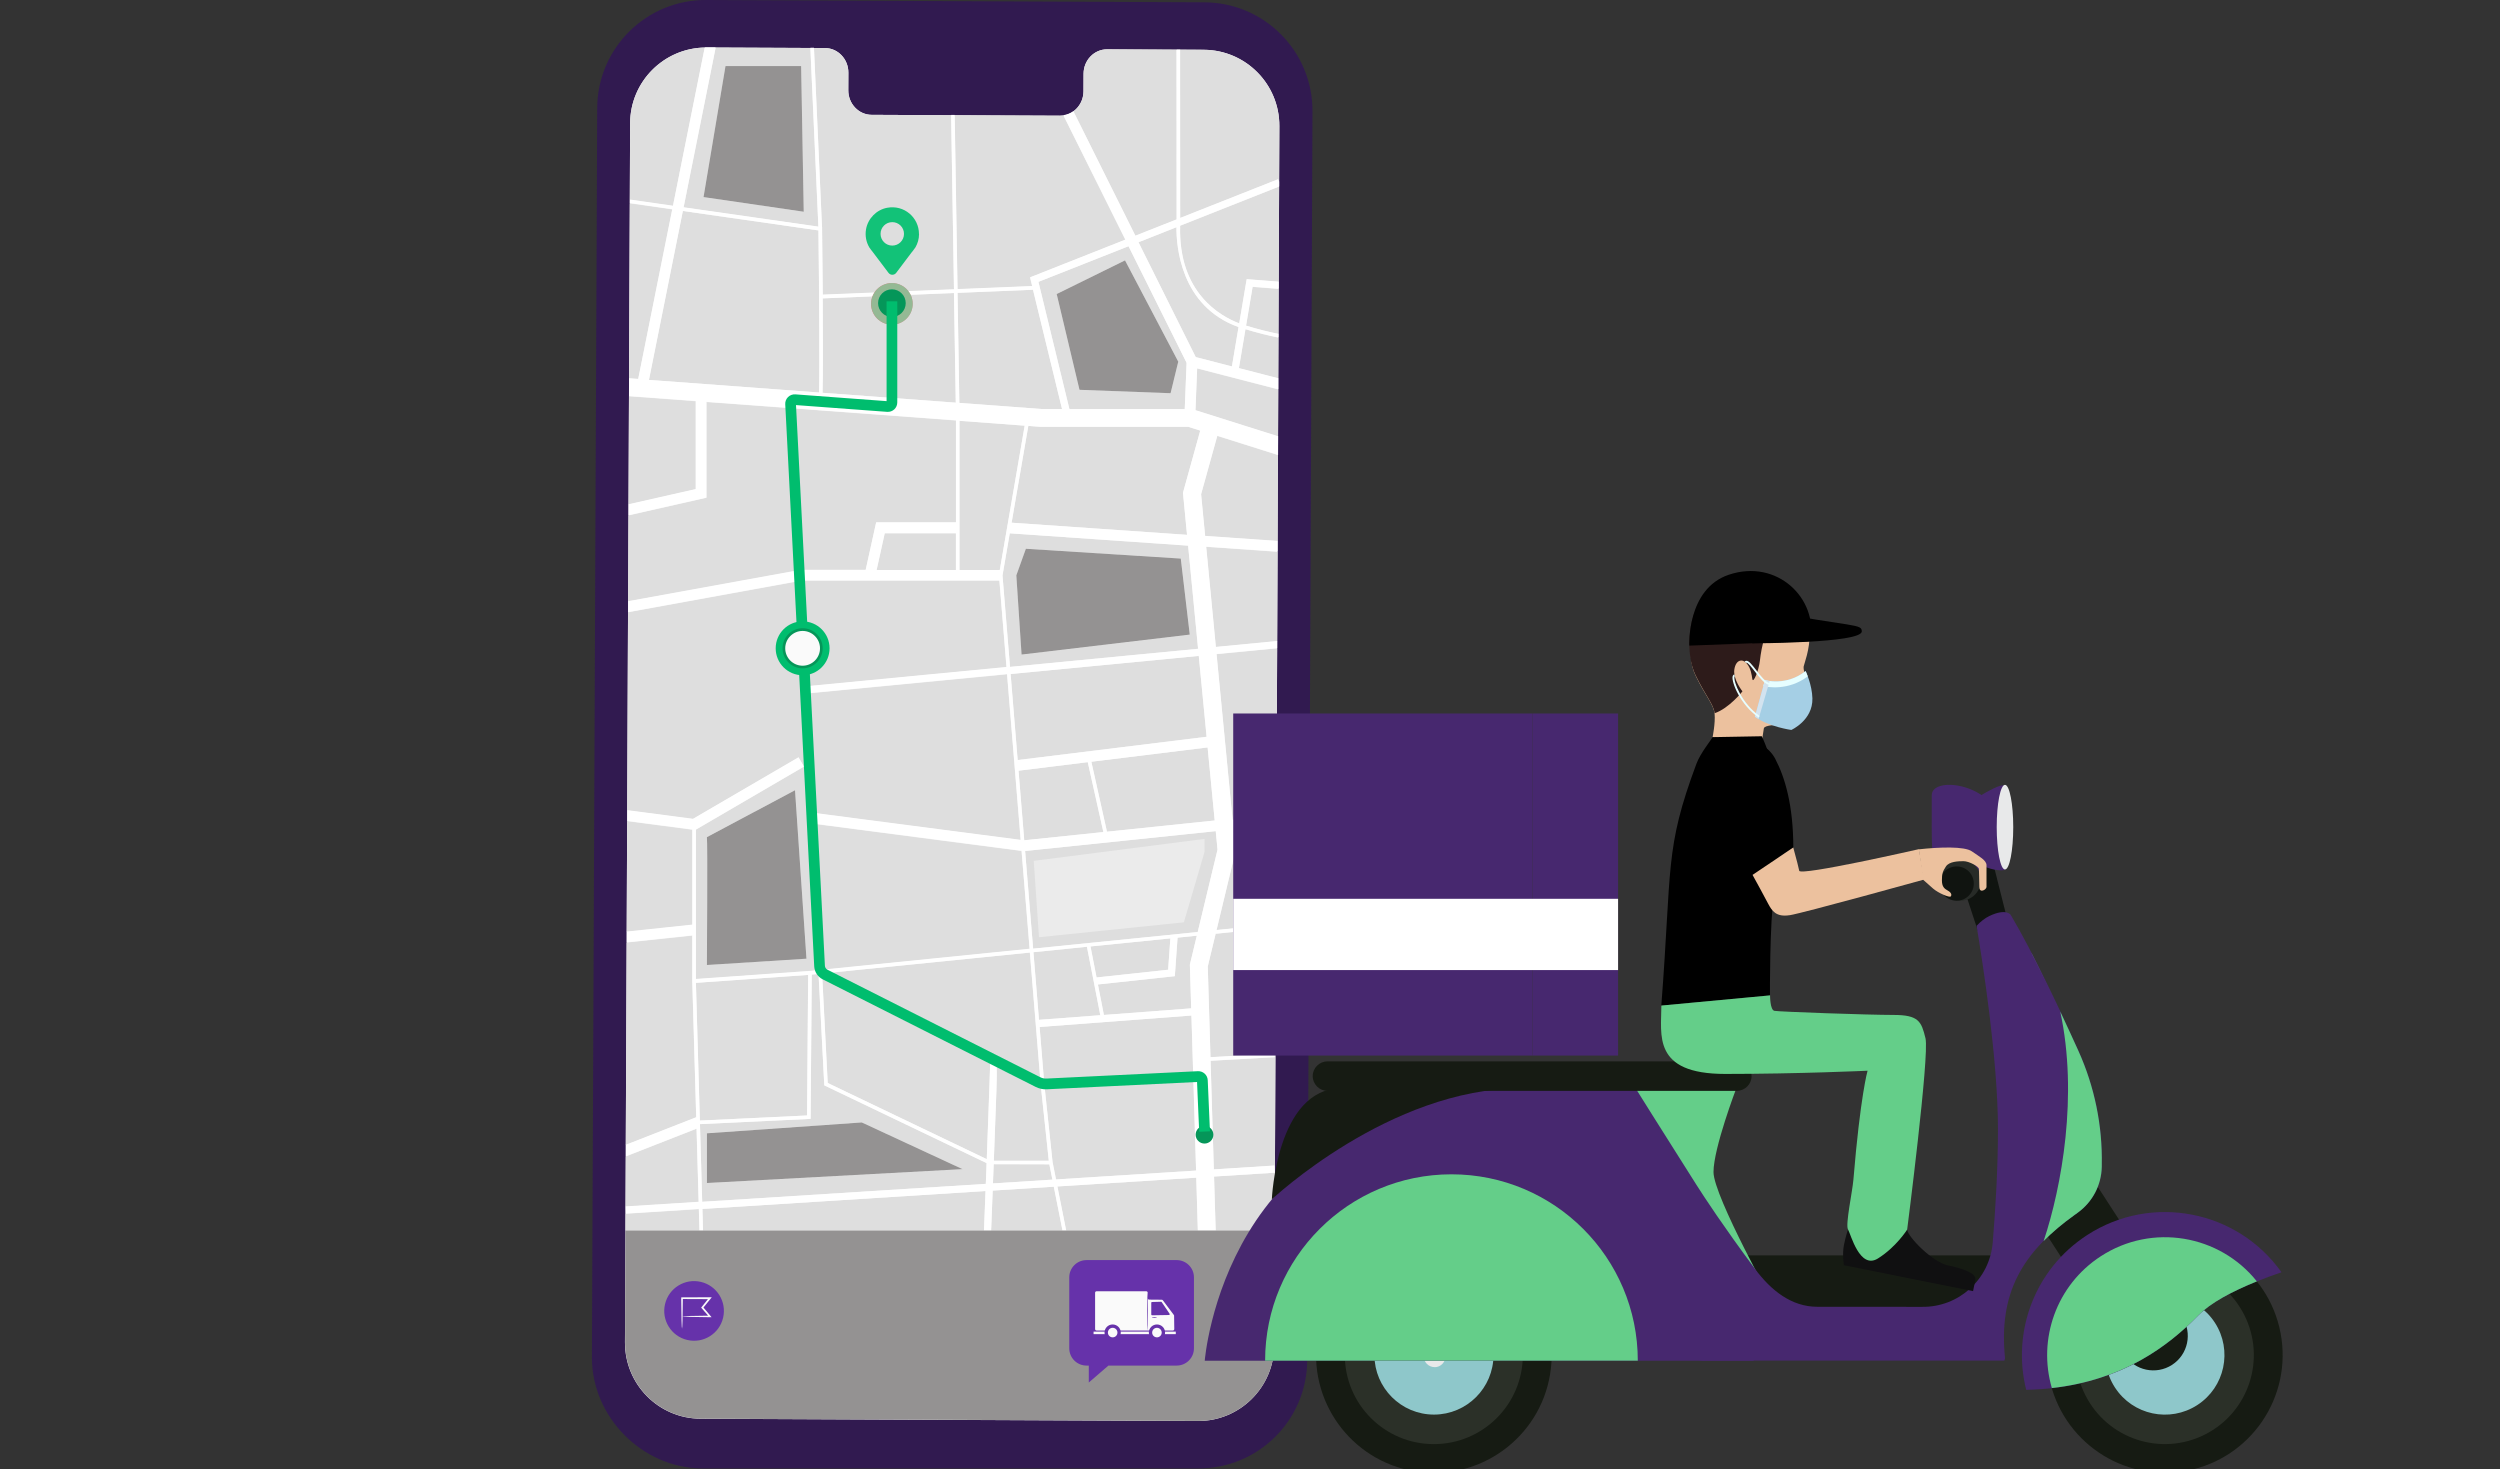 <svg width="359" height="211" viewBox="0 0 359 211" fill="none" xmlns="http://www.w3.org/2000/svg">
<rect x="0" y="0" width="359" height="211" fill="#333333" stroke="none"/>
<g clip-path="url(#clip0_318_3324)">
<path d="M172.06 210.867H100.843C92.236 210.826 84.964 203.488 85 194.886L85.757 15.521C85.793 6.908 92.804 -0.041 101.416 0L172.961 0.333C181.568 0.374 188.512 7.379 188.471 15.981L187.714 195.346C187.678 203.954 180.667 210.903 172.055 210.867H172.06Z" fill="#311A50"/>
<path d="M172.852 7.148L158.979 7.086C157.122 7.076 155.602 8.647 155.597 10.592L155.587 13.109C155.581 15.054 154.062 16.625 152.204 16.615L125.164 16.492C123.307 16.482 121.802 14.9 121.813 12.956L121.823 10.438C121.833 8.494 120.329 6.907 118.471 6.902L113.594 6.882L101.451 6.825C95.423 6.8 90.51 11.666 90.485 17.694L89.743 192.771C89.717 198.799 94.579 203.707 100.607 203.732L172.008 204.06C178.036 204.085 182.949 199.219 182.974 193.191L183.716 18.114C183.742 12.086 178.88 7.184 172.852 7.153V7.148Z" fill="#F5F5F5"/>
<path d="M142.545 170.966C142.463 173.079 142.386 175.065 142.32 176.712H152.575L151.321 170.413L142.545 170.971V170.966Z" fill="#DEDEDE"/>
<path d="M100.864 173.602L100.951 176.708H141.3C141.367 174.963 141.444 173.024 141.52 171.028L100.864 173.602Z" fill="#DEDEDE"/>
<path d="M151.839 170.378L153.103 176.713H172.012L171.786 169.119L151.839 170.378Z" fill="#DEDEDE"/>
<path d="M143.57 81.855L147.142 61.125L137.777 60.429V81.855H143.57Z" fill="#DEDEDE"/>
<path d="M100.022 162.093L89.859 166.074L89.828 173.274L100.324 172.609L100.022 162.093Z" fill="#DEDEDE"/>
<path d="M99.971 160.477L99.413 141.169H99.408V134.358L89.982 135.356L89.859 164.427L99.966 160.467L99.971 160.477Z" fill="#DEDEDE"/>
<path d="M99.413 119.159L90.058 117.926L89.992 133.815L99.413 132.817V119.159Z" fill="#DEDEDE"/>
<path d="M169.096 134.645L168.702 140.181L157.659 141.369L158.514 145.749L171.051 144.802L170.862 138.523L171.865 134.368L169.096 134.645Z" fill="#DEDEDE"/>
<path d="M149.196 146.448L158.003 145.788L156.084 135.958L148.398 136.736L149.196 146.448Z" fill="#DEDEDE"/>
<path d="M149.285 147.473L149.96 155.666L151.152 166.903L151.644 169.365L171.76 168.096L171.089 145.825L149.285 147.473Z" fill="#DEDEDE"/>
<path d="M114.659 108.781L115.432 110.106L99.921 119.153V140.615L116.292 139.458L147.845 136.276L146.688 122.208L116.542 118.268L116.742 116.748L146.56 120.642L144.605 96.832L115.094 99.672L114.997 98.653L144.524 95.813L143.505 83.389H115.115L90.183 87.928L90.061 116.38L99.502 117.623L114.659 108.786V108.781ZM101.508 138.568C101.508 138.568 101.626 120.873 101.508 120.207L114.168 113.473L115.811 137.662L101.513 138.568H101.508Z" fill="#DEDEDE"/>
<path d="M168.063 134.752L156.596 135.908L157.466 140.36L167.746 139.255L168.063 134.752Z" fill="#DEDEDE"/>
<path d="M142.691 167.175C142.656 168.106 142.62 169.027 142.584 169.938L151.12 169.396L150.679 167.195L142.686 167.175H142.691Z" fill="#DEDEDE"/>
<path d="M124.31 81.854L125.814 75.038H137.272V60.392L101.441 57.736V71.486L90.249 74.019L90.193 86.362L114.981 81.854H124.31Z" fill="#DEDEDE"/>
<path d="M148.214 41.105L147.907 39.851L161.591 34.437L152.692 16.573C152.533 16.598 152.369 16.614 152.201 16.614L137.079 16.542L137.488 41.545L148.214 41.105Z" fill="#DEDEDE"/>
<path d="M168.959 31.521L168.944 7.127L158.986 7.081C157.128 7.071 155.608 8.642 155.603 10.586L155.593 13.104C155.593 14.307 155.01 15.361 154.129 15.99L163.033 33.87L168.959 31.526V31.521Z" fill="#DEDEDE"/>
<path d="M117.517 32.57L116.365 6.887L113.592 6.871L102.769 6.82L98.158 29.792L117.517 32.57ZM115.045 9.486L115.414 30.406L101.029 28.303L104.181 9.492H115.045V9.486Z" fill="#DEDEDE"/>
<path d="M118.044 32.647V32.867C118.07 34.873 118.11 38.481 118.141 42.339L136.988 41.572L136.579 16.543L125.172 16.492C123.315 16.482 121.81 14.901 121.82 12.956L121.831 10.438C121.841 8.494 120.336 6.913 118.479 6.902H116.882L118.039 32.652H118.044V32.647Z" fill="#DEDEDE"/>
<path d="M96.635 29.571L101.2 6.825C95.284 6.933 90.51 11.738 90.484 17.684L90.438 29.024L90.484 28.691L96.635 29.576V29.571Z" fill="#DEDEDE"/>
<path d="M99.907 57.624L90.322 56.913L90.256 72.444L99.907 70.259V57.624Z" fill="#DEDEDE"/>
<path d="M96.533 30.073L90.439 29.198L90.331 54.35L91.641 54.447L96.533 30.073Z" fill="#DEDEDE"/>
<path d="M115.892 160.184L116.051 139.991L99.926 141.132L100.494 160.911L115.892 160.184Z" fill="#DEDEDE"/>
<path d="M118.854 155.523L141.692 166.464C141.963 159.315 142.209 152.632 142.183 152.202L142.68 152.177L142.92 151.696C143.135 151.805 143.186 153.483 143.074 156.731C142.976 159.448 142.843 163.066 142.705 166.689H150.601L149.434 155.718L147.879 136.789L118.04 139.798L118.849 155.523H118.854Z" fill="#DEDEDE"/>
<path d="M174.837 122.016L174.581 119.35L147.208 122.2L148.36 136.226L171.991 133.842L174.837 122.016Z" fill="#DEDEDE"/>
<path d="M137.27 76.573H127.046L125.879 81.854H137.27V76.573Z" fill="#DEDEDE"/>
<path d="M170.611 78.354L144.999 76.583L143.956 82.632L145.035 95.763L172.044 93.163L170.611 78.349V78.354ZM145.946 82.621L147.323 78.804L169.567 80.211L170.857 91.136L146.704 94.002L145.951 82.626L145.946 82.621Z" fill="#DEDEDE"/>
<path d="M173.265 105.799L172.144 94.188L145.12 96.782L146.133 109.145L173.265 105.799Z" fill="#DEDEDE"/>
<path d="M100.357 173.638L89.872 174.298L89.826 173.617L89.815 176.713H100.444L100.357 173.638Z" fill="#DEDEDE"/>
<path d="M183.527 25.754L183.681 26.143L183.717 18.104C183.742 12.075 178.881 7.173 172.853 7.142L169.45 7.127L169.465 31.316L183.527 25.754Z" fill="#DEDEDE"/>
<path d="M141.674 167.02L118.365 155.854L117.541 139.853L116.564 139.95L116.4 160.67L100.511 161.422L100.527 161.882V161.893L100.834 172.577L141.562 170.003C141.598 169.011 141.639 168.013 141.674 167.02ZM101.509 162.742L123.749 161.181L138.215 167.895L101.509 169.881V162.742Z" fill="#DEDEDE"/>
<path d="M176.903 52.625L177.855 46.97C169.493 43.987 168.915 35.272 168.94 32.632L163.485 34.791L171.704 51.284L176.903 52.63V52.625Z" fill="#DEDEDE"/>
<path d="M147.078 120.668L158.443 119.486L156.202 109.446L146.259 110.674L147.078 120.668Z" fill="#DEDEDE"/>
<path d="M170.651 61.293H149.425L147.665 61.16L145.265 75.064L170.462 76.804L169.879 70.76L172.355 61.836L170.651 61.293Z" fill="#DEDEDE"/>
<path d="M170.133 58.734L170.399 52.097L162.058 35.349L149.121 40.466L153.568 58.729H170.133V58.734ZM161.551 37.39L169.196 51.934L168.091 56.468L155.011 55.976L151.741 42.221L161.551 37.395V37.39Z" fill="#DEDEDE"/>
<path d="M173.433 138.789L173.822 151.823L183.022 151.306L183.048 151.818L173.837 152.335L174.308 167.932L183.002 167.379L183.068 168.403L174.338 168.956L174.569 176.713H183.043L183.227 133.222L174.564 134.097L173.433 138.789Z" fill="#DEDEDE"/>
<path d="M117.529 33.087L98.053 30.293L93.181 54.559L117.611 56.37C117.708 52.635 117.621 41.172 117.524 33.092L117.529 33.087Z" fill="#DEDEDE"/>
<path d="M149.567 58.735H152.509L148.339 41.612L137.5 42.057L137.761 57.865L149.567 58.735Z" fill="#DEDEDE"/>
<path d="M89.761 189.169L89.746 192.761C89.746 192.874 89.756 192.981 89.761 193.089V189.169Z" fill="#DEDEDE"/>
<path d="M118.114 56.406L137.248 57.823L136.987 42.077L118.135 42.85C118.176 48.177 118.191 53.857 118.109 56.411L118.114 56.406Z" fill="#DEDEDE"/>
<path d="M173.413 107.328L156.715 109.385L158.957 119.43L174.431 117.824L173.413 107.328Z" fill="#DEDEDE"/>
<path d="M177.944 46.453L179.014 40.108L183.624 40.466L183.681 26.798L169.46 32.427C169.168 42.047 175.212 45.43 177.944 46.458V46.453Z" fill="#DEDEDE"/>
<path d="M172.464 70.99L173.047 76.982L183.461 77.704L183.512 65.356L174.792 62.602L172.464 70.99Z" fill="#DEDEDE"/>
<path d="M177.429 122.193L174.691 133.568L183.232 132.708L183.283 120.78C180.663 120.089 178.375 119.526 177.142 119.291L177.424 122.198L177.429 122.193Z" fill="#DEDEDE"/>
<path d="M171.658 58.93L183.53 62.681L183.556 55.931L171.899 52.917L171.658 58.93Z" fill="#DEDEDE"/>
<path d="M176.994 117.726C177.951 117.869 179.762 118.253 183.288 119.184L183.401 93.102L174.691 93.941L176.994 117.726Z" fill="#DEDEDE"/>
<path d="M174.592 92.923L183.404 92.073L183.46 79.245L173.2 78.533L174.592 92.923Z" fill="#DEDEDE"/>
<path d="M178.924 46.781C180.592 47.288 182.148 47.682 183.586 47.968L183.611 41.495L179.861 41.203L178.919 46.781H178.924Z" fill="#DEDEDE"/>
<path d="M177.894 52.88L183.558 54.344L183.584 48.49C182.12 48.198 180.539 47.799 178.835 47.282L177.894 52.875V52.88Z" fill="#DEDEDE"/>
<path d="M100.355 173.637L100.442 176.713H100.954L100.867 173.607L141.523 171.033C141.447 173.029 141.37 174.968 141.303 176.713H142.327C142.393 175.065 142.47 173.08 142.552 170.966L151.328 170.409L152.582 176.708H153.104L151.84 170.373L171.782 169.109L172.012 176.703H174.571L174.335 168.945L183.065 168.392L182.999 167.369L174.305 167.916L173.839 152.319L183.05 151.802L183.019 151.29L173.824 151.807L173.435 138.774L174.566 134.076L183.234 133.201V132.684L174.694 133.544L177.431 122.168L177.15 119.261C178.378 119.497 180.665 120.06 183.291 120.751V119.154C179.77 118.228 177.958 117.844 177.001 117.696L174.699 93.911L183.408 93.071V92.043L174.601 92.892L173.21 78.502L183.47 79.214V77.674L173.061 76.952L172.483 70.955L174.811 62.572L183.531 65.326L183.541 62.644L171.674 58.898L171.915 52.886L183.572 55.9V54.318L177.912 52.855L178.854 47.262C180.553 47.779 182.134 48.178 183.603 48.469V47.942C182.165 47.656 180.609 47.262 178.941 46.755L179.882 41.177L183.633 41.469V40.44L179.028 40.082L177.958 46.428C175.231 45.399 169.187 42.016 169.474 32.396L183.695 26.767V26.117L183.541 25.728L169.479 31.291L169.464 7.101H168.952L168.967 31.495L163.042 33.839L154.137 15.959C153.718 16.261 153.237 16.461 152.71 16.538L161.609 34.402L147.925 39.816L148.232 41.07L137.506 41.51L137.097 16.507H136.585L136.995 41.535L118.148 42.303C118.117 38.445 118.076 34.837 118.051 32.831V32.611H118.04L116.884 6.856H116.372L117.523 32.539L98.165 29.761L102.776 6.789H101.455C101.373 6.784 101.292 6.789 101.205 6.794L96.64 29.541L90.489 28.655L90.443 28.988V29.162L96.543 30.037L91.651 54.405L90.335 54.308L90.325 56.872L99.91 57.583V70.223L90.259 72.408V73.984L101.445 71.451V57.701L137.276 60.357V75.002H125.819L124.314 81.819H114.985L90.202 86.327V87.888L115.129 83.349H143.519L144.538 95.773L115.011 98.613L115.108 99.632L144.619 96.792L146.574 120.602L116.756 116.708L116.556 118.228L146.702 122.168L147.859 136.235L116.306 139.418L99.936 140.575V119.113L115.446 110.066L114.673 108.74L99.516 117.578L90.075 116.334V117.88L99.419 119.113V132.771L90.003 133.769V135.314L99.419 134.316V141.128H99.424L99.981 160.435V160.425L89.87 164.385V166.038L100.028 162.057L100.329 172.573L89.834 173.238V173.581L89.875 174.262L100.36 173.597L100.355 173.637ZM142.588 169.938C142.624 169.027 142.659 168.101 142.695 167.174L150.688 167.195L151.129 169.395L142.593 169.938H142.588ZM151.64 169.365L151.149 166.903L149.957 155.666L149.286 147.473L171.091 145.83L171.761 168.095L151.645 169.37L151.64 169.365ZM156.599 135.908L168.067 134.751L167.744 139.255L157.464 140.365L156.594 135.913L156.599 135.908ZM156.087 135.959L158.006 145.784L149.199 146.449L148.401 136.732L156.087 135.954V135.959ZM171.055 144.802L158.518 145.748L157.663 141.368L168.706 140.176L169.1 134.644L171.864 134.363L170.866 138.523L171.055 144.802ZM156.205 109.447L158.446 119.482L147.081 120.664L146.262 110.67L156.21 109.441L156.205 109.447ZM158.958 119.43L156.717 109.385L173.414 107.328L174.433 117.824L158.958 119.435V119.43ZM170.462 76.804L145.264 75.059L147.664 61.16L149.424 61.293H170.651L172.355 61.836L169.873 70.765L170.456 76.809L170.462 76.804ZM168.942 32.626C168.916 35.267 169.494 43.981 177.856 46.965L176.904 52.619L171.705 51.274L163.487 34.781L168.942 32.621V32.626ZM162.054 35.354L170.395 52.103L170.129 58.74H153.564L149.117 40.476L162.054 35.359V35.354ZM148.34 41.612L152.51 58.734H149.563L137.762 57.859L137.501 42.052L148.34 41.607V41.612ZM136.99 42.078L137.251 57.824L118.117 56.406C118.199 53.853 118.178 48.172 118.143 42.845L136.995 42.073L136.99 42.078ZM98.057 30.293L117.534 33.087C117.631 41.172 117.718 52.63 117.621 56.365L93.191 54.554L98.062 30.288L98.057 30.293ZM147.147 61.124L143.57 81.854H137.783V60.428L147.147 61.124ZM127.047 76.573H137.271V81.854H125.88L127.047 76.573ZM143.959 82.632L145.003 76.584L170.615 78.354L172.048 93.169L145.039 95.768L143.959 82.637V82.632ZM172.145 94.187L173.271 105.803L146.139 109.145L145.126 96.787L172.15 94.187H172.145ZM147.209 122.199L174.581 119.354L174.837 122.015L171.992 133.841L148.355 136.225L147.204 122.199H147.209ZM149.445 155.712L150.612 166.683H142.716C142.854 163.065 142.987 159.447 143.084 156.725C143.197 153.477 143.146 151.799 142.931 151.69L142.69 152.171L142.194 152.196C142.214 152.621 141.974 159.309 141.703 166.458L118.864 155.517L118.056 139.792L147.894 136.783L149.45 155.712H149.445ZM116.055 139.992L115.896 160.184L100.503 160.916L99.936 141.138L116.06 139.997L116.055 139.992ZM100.529 161.893V161.883L100.514 161.423L116.403 160.67L116.567 139.951L117.544 139.853L118.368 155.855L141.677 167.021C141.641 168.014 141.6 169.011 141.564 170.004L100.836 172.578L100.529 161.893Z" fill="white"/>
<path d="M123.751 161.182L101.512 162.742V169.881L138.218 167.89L123.751 161.182Z" fill="#949292"/>
<path d="M169.56 80.211L147.315 78.804L145.944 82.621L146.696 93.997L170.85 91.131L169.56 80.211Z" fill="#949292"/>
<path d="M100.614 203.722L172.015 204.05C178.043 204.075 182.956 199.209 182.981 193.18L183.053 176.708H89.816L89.765 189.163V193.083C89.913 198.958 94.698 203.691 100.614 203.717V203.722Z" fill="#949292"/>
<path d="M115.417 30.406L115.044 9.486H104.18L101.027 28.302L115.417 30.406Z" fill="#949292"/>
<path d="M168.094 56.468L169.199 51.934L161.554 37.391L151.739 42.221L155.014 55.977L168.094 56.468Z" fill="#949292"/>
<path d="M101.51 120.214C101.628 120.874 101.51 138.575 101.51 138.575L115.808 137.669L114.165 113.479L101.505 120.214H101.51Z" fill="#949292"/>
<path d="M149.197 134.583L148.445 123.617L172.967 120.465V122.358L170.004 132.444L149.197 134.583Z" fill="#EBEBEB"/>
<path d="M131.061 43.633C131.061 45.281 129.726 46.621 128.073 46.621C126.42 46.621 125.084 45.286 125.084 43.633C125.084 41.98 126.42 40.645 128.073 40.645C129.726 40.645 131.061 41.98 131.061 43.633Z" fill="#E8505B"/>
<g opacity="0.6">
<path d="M131.062 43.506C131.134 45.154 129.854 46.545 128.206 46.617C126.559 46.689 125.167 45.409 125.095 43.762C125.024 42.114 126.303 40.722 127.951 40.65C129.598 40.579 130.99 41.858 131.062 43.506Z" fill="#5CFFBB"/>
</g>
<path d="M128.076 45.517C129.173 45.517 130.062 44.628 130.062 43.531C130.062 42.435 129.173 41.546 128.076 41.546C126.98 41.546 126.091 42.435 126.091 43.531C126.091 44.628 126.98 45.517 128.076 45.517Z" fill="#059659"/>
<path d="M174.242 162.942C174.242 163.648 173.669 164.216 172.968 164.216C172.266 164.216 171.693 163.643 171.693 162.942C171.693 162.241 172.266 161.668 172.968 161.668C173.669 161.668 174.242 162.241 174.242 162.942Z" fill="#059659"/>
<path d="M172.203 162.527L171.896 155.373L150.337 156.422C149.774 156.453 149.211 156.33 148.709 156.074L118.134 140.63C117.428 140.272 116.962 139.561 116.921 138.768L112.761 58.048C112.74 57.659 112.889 57.285 113.165 57.014C113.441 56.743 113.825 56.605 114.209 56.63L127.314 57.603V43.274H128.849V57.797C128.849 58.171 128.691 58.534 128.419 58.785C128.143 59.041 127.775 59.169 127.401 59.143L114.306 58.171L118.456 138.681C118.466 138.921 118.61 139.141 118.83 139.254L149.405 154.698C149.671 154.831 149.968 154.897 150.27 154.882L172.008 153.823C172.377 153.807 172.72 153.93 172.991 154.176C173.262 154.421 173.416 154.754 173.431 155.122L173.748 162.455L172.213 162.522L172.203 162.527Z" fill="#00BD6E"/>
<path d="M115.258 96.965C117.394 96.965 119.126 95.233 119.126 93.096C119.126 90.96 117.394 89.228 115.258 89.228C113.121 89.228 111.389 90.96 111.389 93.096C111.389 95.233 113.121 96.965 115.258 96.965Z" fill="#00BD6E"/>
<path d="M115.255 95.781C116.739 95.781 117.942 94.579 117.942 93.095C117.942 91.611 116.739 90.408 115.255 90.408C113.772 90.408 112.569 91.611 112.569 93.095C112.569 94.579 113.772 95.781 115.255 95.781Z" fill="#FAFAFA"/>
<path d="M115.255 95.975C113.669 95.975 112.374 94.685 112.374 93.094C112.374 91.502 113.664 90.213 115.255 90.213C116.847 90.213 118.136 91.502 118.136 93.094C118.136 94.685 116.847 95.975 115.255 95.975ZM115.255 90.602C113.879 90.602 112.758 91.722 112.758 93.099C112.758 94.476 113.879 95.596 115.255 95.596C116.632 95.596 117.752 94.476 117.752 93.099C117.752 91.722 116.632 90.602 115.255 90.602Z" fill="#059659"/>
<path d="M131.964 33.598C131.964 31.239 129.835 29.381 127.394 29.837C125.859 30.123 124.636 31.377 124.364 32.917C124.196 33.879 124.395 34.785 124.835 35.532L124.845 35.547C124.994 35.793 125.178 35.972 125.362 36.233L127.588 39.181C127.865 39.549 128.417 39.549 128.694 39.181L130.879 36.284C130.879 36.284 131.288 35.798 131.436 35.547L131.447 35.537C131.779 34.969 131.974 34.309 131.974 33.603L131.964 33.598ZM128.131 35.266C127.199 35.266 126.447 34.514 126.447 33.583C126.447 32.651 127.199 31.899 128.131 31.899C129.062 31.899 129.814 32.651 129.814 33.583C129.814 34.514 129.062 35.266 128.131 35.266Z" fill="#12C278"/>
<path d="M103.838 189.229C104.38 186.927 102.952 184.621 100.649 184.08C98.346 183.538 96.041 184.966 95.499 187.269C94.958 189.572 96.386 191.877 98.689 192.419C100.991 192.96 103.297 191.532 103.838 189.229Z" fill="#6632AA"/>
<path d="M97.94 189.04C97.94 189.04 98.339 188.994 99.04 188.974C99.741 188.953 100.739 188.938 101.937 188.928L101.85 189.117C101.512 188.728 101.143 188.298 100.754 187.853L100.688 187.771L100.754 187.689C101.097 187.259 101.461 186.809 101.834 186.338L101.937 186.553C101.783 186.553 101.614 186.553 101.45 186.553C100.186 186.553 98.994 186.543 97.94 186.538L98.058 186.42C98.047 187.72 98.032 188.815 98.012 189.583C97.991 190.35 97.966 190.795 97.94 190.795C97.914 190.795 97.889 190.35 97.868 189.583C97.848 188.815 97.832 187.72 97.822 186.42V186.302H97.94C98.994 186.302 100.186 186.292 101.45 186.287C101.619 186.287 101.783 186.287 101.937 186.287H102.213L102.039 186.502C101.66 186.968 101.297 187.418 100.949 187.843V187.679C101.328 188.129 101.691 188.564 102.024 188.958L102.187 189.153H101.937C100.739 189.137 99.736 189.122 99.04 189.102C98.339 189.081 97.94 189.061 97.94 189.035V189.04Z" fill="#FAFAFA"/>
<path d="M168.974 180.95H156.023C154.656 180.95 153.546 182.061 153.546 183.427V193.621C153.546 194.987 154.656 196.097 156.023 196.097H156.35V198.528L159.17 196.097H168.974C170.341 196.097 171.451 194.987 171.451 193.621V183.427C171.451 182.061 170.341 180.95 168.974 180.95Z" fill="#6632AA"/>
<path d="M157.256 185.627V190.857C157.256 190.97 157.348 191.062 157.461 191.062H168.422C168.535 191.062 168.627 190.97 168.627 190.857L168.601 188.943C168.601 188.902 168.586 188.856 168.56 188.826L166.989 186.722C166.954 186.671 166.892 186.641 166.826 186.641L165.014 186.625C164.902 186.625 164.815 186.533 164.815 186.42V185.632C164.815 185.52 164.722 185.428 164.61 185.428H157.461C157.348 185.428 157.256 185.52 157.256 185.632V185.627Z" fill="#FAFAFA"/>
<path d="M165.321 187.08V188.759C165.321 188.825 165.372 188.876 165.439 188.876L167.859 188.835C167.951 188.835 168.008 188.728 167.951 188.651L166.82 186.983C166.8 186.952 166.759 186.932 166.718 186.932L165.428 186.967C165.367 186.967 165.316 187.019 165.316 187.085L165.321 187.08Z" fill="#6632AA"/>
<path d="M168.842 191.221H157.036V191.584H168.842V191.221Z" fill="#FAFAFA"/>
<path d="M160.942 191.359C160.942 192.004 160.42 192.526 159.776 192.526C159.131 192.526 158.609 192.004 158.609 191.359C158.609 190.714 159.131 190.192 159.776 190.192C160.42 190.192 160.942 190.714 160.942 191.359Z" fill="#6632AA"/>
<path d="M160.465 191.359C160.465 191.737 160.158 192.044 159.779 192.044C159.401 192.044 159.094 191.737 159.094 191.359C159.094 190.98 159.401 190.673 159.779 190.673C160.158 190.673 160.465 190.98 160.465 191.359Z" fill="#FAFAFA"/>
<path d="M164.801 191.062C164.77 191.062 164.75 189.798 164.75 188.242C164.75 186.687 164.776 185.423 164.801 185.423C164.827 185.423 164.852 186.682 164.852 188.242C164.852 189.803 164.827 191.062 164.801 191.062Z" fill="#6632AA"/>
<path d="M167.306 191.359C167.306 192.004 166.784 192.526 166.139 192.526C165.494 192.526 164.972 192.004 164.972 191.359C164.972 190.714 165.494 190.192 166.139 190.192C166.784 190.192 167.306 190.714 167.306 191.359Z" fill="#6632AA"/>
<path d="M166.822 191.36C166.822 191.738 166.515 192.045 166.136 192.045C165.757 192.045 165.45 191.738 165.45 191.36C165.45 190.981 165.757 190.674 166.136 190.674C166.515 190.674 166.822 190.981 166.822 191.36Z" fill="#FAFAFA"/>
<path d="M166.139 189.204C166.139 189.234 165.97 189.255 165.765 189.255C165.56 189.255 165.392 189.229 165.392 189.204C165.392 189.178 165.56 189.152 165.765 189.152C165.97 189.152 166.139 189.178 166.139 189.204Z" fill="#6632AA"/>
<path d="M286.605 180.275H246.063V190.062H286.605V180.275Z" fill="#161B13"/>
<path d="M285.934 122.852L289.059 135.262L285.369 137.749L280.459 122.852H285.934Z" fill="#101410"/>
<path d="M314.035 211.193C323.212 209.446 329.236 200.589 327.488 191.412C325.741 182.234 316.884 176.211 307.707 177.958C298.529 179.706 292.506 188.562 294.253 197.74C296.001 206.917 304.857 212.94 314.035 211.193Z" fill="#161B13"/>
<path d="M316.623 206C322.926 202.822 325.459 195.136 322.281 188.832C319.102 182.529 311.416 179.996 305.113 183.175C298.809 186.353 296.276 194.039 299.455 200.343C302.633 206.646 310.32 209.179 316.623 206Z" fill="#2B3028"/>
<path d="M303.701 199.24C301.134 195.275 302.264 189.978 306.229 187.411C310.193 184.843 315.49 185.974 318.058 189.938C320.625 193.903 319.495 199.2 315.53 201.767C311.566 204.335 306.269 203.204 303.701 199.24Z" fill="#8EC7CA"/>
<path d="M311.909 195.993C314.202 194.507 314.856 191.439 313.371 189.146L300.92 169.937L292.611 175.322L305.062 194.531C306.548 196.824 309.616 197.478 311.909 195.993Z" fill="#161B13"/>
<path d="M222.599 197.313C224.103 188.092 217.847 179.399 208.626 177.895C199.405 176.392 190.712 182.648 189.208 191.869C187.705 201.09 193.961 209.783 203.182 211.286C212.403 212.79 221.096 206.534 222.599 197.313Z" fill="#161B13"/>
<path d="M205.898 207.374C212.957 207.374 218.679 201.652 218.679 194.592C218.679 187.533 212.957 181.811 205.898 181.811C198.838 181.811 193.116 187.533 193.116 194.592C193.116 201.652 198.838 207.374 205.898 207.374Z" fill="#2B3028"/>
<path d="M197.366 194.593C197.366 189.87 201.194 186.042 205.909 186.034C210.633 186.034 214.46 189.861 214.468 194.577C214.468 199.3 210.641 203.128 205.925 203.136C201.202 203.136 197.374 199.309 197.366 194.593Z" fill="#8EC7CA"/>
<path d="M206.013 196.329C206.869 196.329 207.563 195.635 207.563 194.771L207.547 168.488H204.438L204.455 194.771C204.455 195.627 205.149 196.321 206.013 196.321V196.329Z" fill="#E8E9EA"/>
<path d="M291.714 136.886C294.823 142.893 297.173 149.385 299.159 153.866C298.02 153.778 297.649 154.109 297.245 153.455C296.446 152.146 293.717 145.776 291.957 142.417C290.616 139.873 290.818 138.694 291.714 136.886Z" fill="#8EC7CA"/>
<path d="M191.571 156.274H195.891C197.312 157.712 197.111 159.746 196.473 162.314C195.883 164.672 194.801 166.884 193.768 168.644C193.404 168.362 193.203 168.2 193.203 168.2C193.203 168.2 190.15 165.552 190.15 161.579C190.15 157.607 191.58 156.282 191.58 156.282L191.571 156.274Z" fill="#B13A36"/>
<path d="M246.059 168.313C246.059 171.753 254.925 187.668 254.925 187.668C250.799 187.668 237.573 175.08 237.226 171.576C236.878 168.071 231.444 157.72 231.444 157.72L231.897 156.274H249.337C249.337 156.274 246.059 164.866 246.059 168.305V168.313Z" fill="#64CE89"/>
<path d="M231.816 187.746C235.393 191.001 238.187 192.874 240.262 193.948L233.867 194.9C232.188 193.794 230.194 192.26 227.868 190.145C224.929 187.464 222.587 185.389 220.496 183.79L226.35 182.918C227.957 184.258 229.733 185.849 231.816 187.746Z" fill="#C4870C"/>
<path d="M277.39 118.27C277.39 124.304 277.705 128.505 281.769 126.541C285.827 124.576 287.624 122.472 287.624 119.764C287.624 112.627 277.396 111.155 277.396 114.201V118.27H277.39Z" fill="#47286F"/>
<path d="M281.491 129.349C283.136 129.349 284.47 128.015 284.47 126.369C284.47 124.724 283.136 123.39 281.491 123.39C279.845 123.39 278.511 124.724 278.511 126.369C278.511 128.015 279.845 129.349 281.491 129.349Z" fill="#272B27"/>
<path d="M280.974 129.343C282.334 129.343 283.437 128.241 283.437 126.881C283.437 125.521 282.334 124.418 280.974 124.418C279.614 124.418 278.511 125.521 278.511 126.881C278.511 128.241 279.614 129.343 280.974 129.343Z" fill="#101410"/>
<path d="M299.713 177.357C292.148 182.259 288.885 191.302 290.961 199.578C303.306 199.344 310.848 193.845 315.644 188.92C318.067 186.433 322.944 184.301 327.619 182.695C321.288 173.772 308.983 171.342 299.713 177.357Z" fill="#47286F"/>
<path d="M297.904 174.477C298.009 174.404 298.179 174.275 298.405 174.113C300.512 172.579 301.78 170.149 301.828 167.541V167.274C301.941 161.638 300.795 156.051 298.477 150.907C295.756 144.884 291.929 136.769 288.756 131.408C288.756 131.408 288.166 130.35 285.663 131.545C285.025 131.852 284.412 132.336 283.838 132.95C284.702 138.093 286.907 152.207 286.907 162.163C286.907 167.848 286.543 173.726 286.156 178.425C285.72 183.714 281.263 187.759 275.958 187.662H275.312L260.963 187.654C257.217 187.654 254.286 185.256 252.049 182.252C247.439 176.051 244.742 171.925 243.603 170.133C238.274 161.735 234.867 156.269 234.867 156.269H191.58C191.58 156.269 190.15 157.593 190.15 161.566C190.15 165.538 193.203 168.187 193.203 168.187C193.203 168.187 203.691 176.842 211.54 176.842C219.388 176.842 222.747 179.491 231.806 187.743C240.874 195.995 244.944 195.381 244.944 195.381H287.827C287.827 195.381 287.859 195.276 287.924 195.05C286.979 185.765 290.298 179.903 297.896 174.477H297.904Z" fill="#47286F"/>
<path d="M324.086 184.006C318.725 177.296 309.043 175.617 301.688 180.389C295.26 184.555 292.604 192.339 294.647 199.324C304.837 198.193 311.345 193.332 315.648 188.916C317.457 187.059 320.638 185.395 324.086 184.006Z" fill="#64CE89"/>
<path d="M295.855 145.271C298.439 157.253 296.073 170.407 293.465 178.215C294.733 176.931 296.202 175.695 297.89 174.484C297.995 174.411 298.164 174.282 298.39 174.121C300.498 172.587 301.765 170.156 301.814 167.548V167.282C301.927 161.646 300.78 156.058 298.463 150.915C297.672 149.171 296.792 147.241 295.855 145.263V145.271Z" fill="#64CE89"/>
<path d="M214.543 158.601C175.866 158.601 173 195.404 173 195.404H251.879L214.551 158.609L214.543 158.601Z" fill="#47286F"/>
<path d="M208.429 168.631C193.652 168.631 181.67 180.613 181.67 195.39H235.187C235.187 180.613 223.205 168.631 208.429 168.631Z" fill="#64CE89"/>
<path d="M218.429 156.274C199.551 156.274 182.635 172.23 182.635 172.23C182.635 172.23 183.297 156.274 192.623 156.274H218.429Z" fill="#161B13"/>
<path d="M190.62 152.414H249.41C250.573 152.414 251.526 153.367 251.526 154.53C251.526 155.692 250.573 156.645 249.41 156.645H190.62C189.458 156.645 188.505 155.692 188.505 154.53C188.505 153.367 189.458 152.414 190.62 152.414Z" fill="#161B13"/>
<path d="M288.887 120.286C288.29 112.868 289.13 111.74 285.714 113.503C282.751 115.031 281.475 116.841 281.475 119.063C281.475 124.917 287.91 125.282 287.91 124.858C287.91 122.355 288.968 121.285 288.887 120.286Z" fill="#47286F"/>
<path d="M289.102 118.78C289.102 115.429 288.569 112.702 287.915 112.702C287.261 112.702 286.728 115.418 286.728 118.78C286.728 122.142 287.261 124.857 287.915 124.857C288.569 124.857 289.102 122.142 289.102 118.78Z" fill="#E8E9EA"/>
<path d="M252.92 106.964C252.92 106.964 253.219 105.042 253.291 104.59C253.364 104.138 255.237 104.008 256.214 104.162C257.191 104.315 257.829 103.451 257.918 102.886C258.007 102.321 258.475 99.349 258.475 99.349C258.475 99.349 259.565 99.519 259.791 99.559C260.018 99.592 259.993 99.01 259.67 98.114C259.347 97.218 258.919 96.257 259.008 95.692C259.097 95.126 262.48 87.044 255.205 85.098C247.93 83.152 245.605 86.261 244.579 87.706C243.408 89.353 241.866 93.665 243.497 97.04C244.918 99.979 246.097 101.174 246.218 102.507C246.339 103.847 245.928 105.865 245.928 105.865L252.912 106.964H252.92Z" fill="#ECC19E"/>
<path d="M245.921 105.854C245.743 106.249 244.185 108.123 243.603 109.689C239.017 121.995 240.107 124.417 238.565 144.401L254.165 142.94C254.165 142.94 254.1 132.419 254.778 128.147C255.457 123.876 256.248 117.336 255.295 112.903C254.342 108.47 252.994 105.725 252.994 105.725L245.929 105.854H245.921Z" fill="black"/>
<path d="M275.54 121.963C278.479 121.64 282.105 121.503 283.17 122.262C284.236 123.012 285.262 123.529 285.262 124.248V127.365C285.262 127.744 284.236 128.358 284.236 127.365C284.236 126.371 284.172 125.193 284.172 124.805C284.172 124.417 282.734 123.666 281.975 123.666C281.216 123.666 279.916 123.699 279.44 124.417C278.964 125.136 278.859 125.483 278.859 126.404C278.859 127.324 279.198 127.615 279.715 127.897C280.231 128.18 280.296 128.527 280.126 128.729C279.957 128.931 278.342 128.253 277.591 127.599C276.84 126.945 276.17 126.339 276.17 126.339L275.54 121.955V121.963Z" fill="#ECC19E"/>
<path d="M273.869 176.581C273.942 177.582 277.494 181.264 279.788 181.725C282.081 182.185 283.833 182.928 283.663 183.767C283.494 184.607 283.332 185.407 283.332 185.407L264.785 181.684C264.785 181.684 264.527 180.069 264.785 178.81C265.036 177.542 265.375 176.549 265.375 176.549L273.877 176.581H273.869Z" fill="#101011"/>
<path d="M238.574 144.39C238.574 148.572 237.225 154.217 247.73 154.217C258.235 154.217 268.183 153.756 268.183 153.756C268.183 153.756 267.149 157.309 266.148 169.413C266.003 171.133 264.977 175.88 265.373 176.542C265.769 177.196 267.044 182.356 269.669 180.717C272.293 179.078 273.867 176.575 273.867 176.575C273.867 176.575 277.089 151.528 276.5 149.097C275.91 146.667 275.514 145.746 271.905 145.746C268.296 145.746 255.441 145.286 254.804 145.157C254.166 145.028 254.182 142.937 254.182 142.937L238.582 144.398L238.574 144.39Z" fill="#64CE89"/>
<path d="M243.506 97.025C241.875 93.65 242.674 88.612 243.845 86.964C244.871 85.519 247.931 83.137 255.214 85.083C258.815 86.044 259.493 87.941 259.623 89.072C259.195 91.147 258.831 92.528 255.174 90.073C253.623 89.031 252.905 93.222 252.735 94.78C252.566 96.339 251.75 98.204 251.637 97.518C251.524 96.839 251.435 96.008 250.846 95.289C250.256 94.57 249.287 94.675 249.053 96.113C248.827 97.55 250.216 99.278 250.216 99.278C250.216 99.278 248.294 101.724 246.219 102.419C246.066 101.111 244.903 99.908 243.514 97.025H243.506Z" fill="#2D1B1A"/>
<path d="M259.978 92.058C261.084 85.969 255.222 80.196 248.262 82.53C242.19 84.565 242.586 92.712 242.586 92.712L259.978 92.058Z" fill="black"/>
<path d="M253.068 87.656C266.366 90.079 267.351 89.57 267.351 90.668C267.351 92.38 251.63 92.38 251.63 92.38L253.076 87.656H253.068Z" fill="black"/>
<path d="M259.285 96.374C256.484 98.579 253.456 97.666 253.456 97.666L251.994 102.931C254.118 104.408 257.234 104.82 257.234 104.82C257.234 104.82 260.335 103.439 260.262 100.29C260.214 98.312 259.293 96.366 259.293 96.366L259.285 96.374Z" fill="#A5CFE5"/>
<path d="M253.212 98.514L253.447 97.666C253.447 97.666 256.474 98.578 259.276 96.374C259.276 96.374 259.422 96.657 259.599 97.125C256.765 99.249 253.778 98.659 253.212 98.522V98.514Z" fill="#E6FEFF"/>
<path d="M254.126 97.792L252.527 103.259C252.349 103.154 252.172 103.049 251.994 102.928L253.456 97.663C253.456 97.663 253.706 97.736 254.126 97.792Z" fill="#D3E3EF"/>
<path d="M254.095 98.345L254.127 98.079C253.562 98.006 252.803 97.029 252.197 96.238C251.551 95.406 251.14 94.889 250.8 94.889C250.687 94.873 250.599 94.938 250.526 95.026L250.736 95.196C250.736 95.196 250.784 95.164 250.792 95.164C251.026 95.164 251.535 95.826 251.979 96.407C252.649 97.279 253.408 98.264 254.087 98.353L254.095 98.345Z" fill="#E6FEFF"/>
<path d="M252.534 103.034L252.687 102.816C250.127 101.039 248.916 97.89 249.07 97.196C249.078 97.156 249.094 97.123 249.11 97.115L249.062 96.849C248.989 96.865 248.852 96.913 248.803 97.131C248.617 97.963 249.909 101.209 252.534 103.034Z" fill="#E6FEFF"/>
<path d="M254.96 109.028C252.884 105.063 247.176 105.822 247.176 112.08C247.176 116.917 246.869 119.678 251.673 125.637L257.519 121.705C257.519 115.657 256.316 111.62 254.952 109.028H254.96Z" fill="black"/>
<path d="M257.002 131.426C258.964 131.111 276.292 126.307 276.292 126.307L275.557 121.938C275.557 121.938 258.472 125.838 258.367 125.039C258.326 124.764 257.995 123.464 257.511 121.704L251.665 125.636C252.343 126.856 253.086 128.228 253.918 129.795C254.443 130.78 255.04 131.733 257.002 131.418V131.426Z" fill="#ECC19E"/>
<path d="M220.072 102.457H177.09V151.579H220.072V102.457Z" fill="#47286F"/>
<path d="M232.358 102.457H220.077V151.579H232.358V102.457Z" fill="#47286F"/>
<path d="M232.356 129.068H177.094V139.302H232.356V129.068Z" fill="white"/>
</g>
<defs>
<clipPath id="clip0_318_3324">
<rect width="358.244" height="211" fill="white"/>
</clipPath>
</defs>
</svg>
